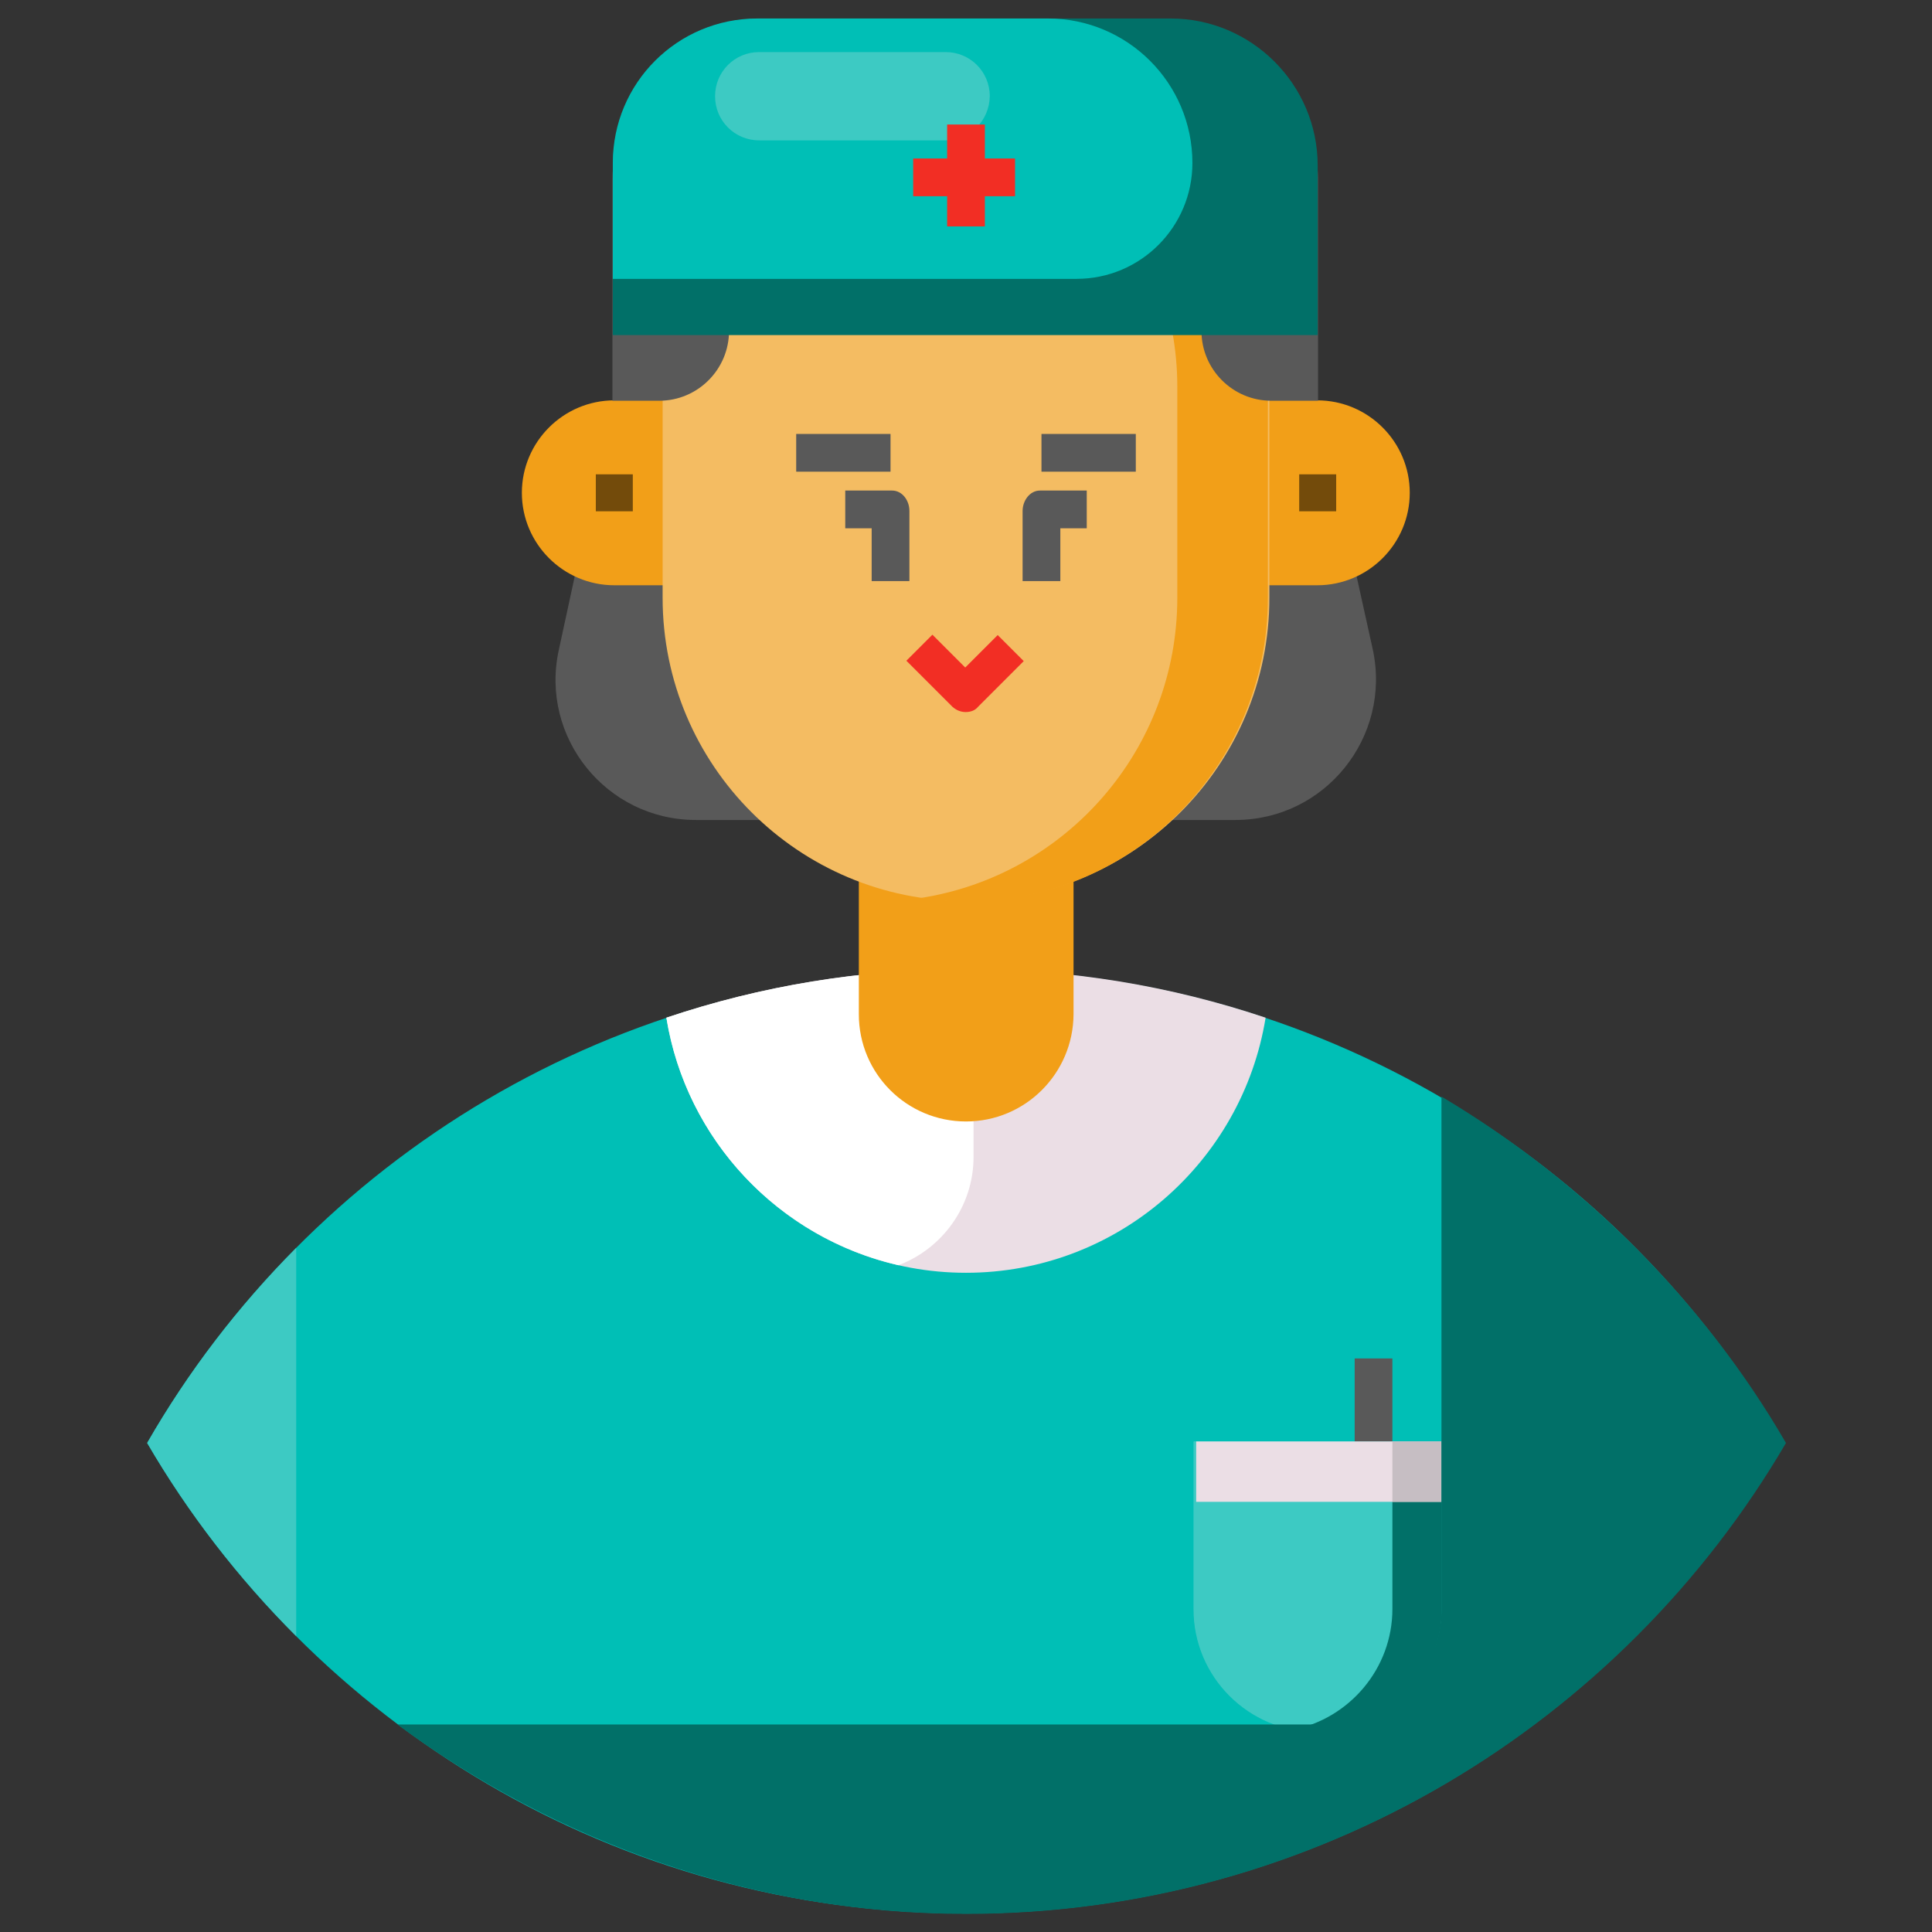<?xml version="1.0" ?><svg id="Layer_1" style="enable-background:new 0 0 512 512;" version="1.1" viewBox="0 0 512 512" xml:space="preserve" xmlns="http://www.w3.org/2000/svg" xmlns:xlink="http://www.w3.org/1999/xlink"><rect x="0" y="0" width="512" height="512" fill="#333333" stroke="none"/><style type="text/css">
	.st0{fill:#595959;}
	.st1{fill:#00BFB6;}
	.st2{fill:#EBDEE5;}
	.st3{fill:#FFFFFF;}
	.st4{fill:#F29F18;}
	.st5{fill:#3DCAC3;}
	.st6{fill:#017068;}
	.st7{fill:#C6BEC3;}
	.st8{fill:#F4BC62;}
	.st9{fill:#734B0B;}
	.st10{fill:#F22E24;}
</style><g id="XMLID_4444_"><path class="st0" d="M327.4,217.3h-143c-23.7,0-41.4-21.9-36.3-45.1l14.3-66.1h186.8l14.6,66   C368.8,195.3,351.2,217.3,327.4,217.3z" id="XMLID_1151_"/><path class="st1" d="M256,507.1c92.6,0,173.5-50.1,217-124.7c-43.2-75-124.2-125.5-217-125.5S82.2,307.3,39,382.4   C82.5,457,163.4,507.1,256,507.1z" id="XMLID_1494_"/><path class="st2" d="M256,256.8c-27.8,0-54.4,4.5-79.4,12.9c6.2,38.3,39.4,67.6,79.4,67.6s73.2-29.3,79.4-67.6   C310.4,261.3,283.7,256.8,256,256.8z" id="XMLID_1466_"/><path class="st3" d="M176.6,269.7c5.2,32.4,29.8,58.3,61.5,65.6c11.6-4.4,19.9-15.6,19.9-28.7v-46.9   c0-0.9-0.1-1.9-0.2-2.8c-0.6,0-1.2,0-1.8,0C228.3,256.8,201.5,261.3,176.6,269.7z" id="XMLID_132_"/><path class="st4" d="M256,297.2L256,297.2c-15.7,0-28.4-12.7-28.4-28.4v-39.9h56.9v39.9   C284.4,284.5,271.7,297.2,256,297.2z" id="XMLID_1499_"/><path class="st5" d="M349.2,459L349.2,459c18.1,0,32.9-14.7,32.9-32.9V382h-65.7v44.2   C316.3,444.3,331,459,349.2,459z" id="XMLID_1465_"/><path class="st5" d="M348.9,459L348.9,459c18,0,32.6-14.6,32.6-32.6V382h-65.2v44.5C316.3,444.4,330.9,459,348.9,459   z" id="XMLID_1_"/><path class="st6" d="M369,382v44.4c0,15.8-11.4,29-26.3,32c2.1,0.4,4.4,0.6,6.6,0.6l0,0c18,0,32.8-14.6,32.8-32.6   V382H369z" id="XMLID_399_"/><g id="XMLID_1464_"><g id="XMLID_51_"><rect class="st0" height="22" id="XMLID_52_" width="10" x="359" y="360"/></g></g><g id="XMLID_272_"><rect class="st2" height="16" id="XMLID_405_" width="65" x="317" y="382"/></g><g id="XMLID_398_"><rect class="st7" height="16" id="XMLID_403_" width="13" x="369" y="382"/></g><path class="st4" d="M324.6,155.1h24.5c13.5,0,24.5-11,24.5-24.5v0c0-13.5-11-24.5-24.5-24.5h-24.5V155.1z" id="XMLID_924_"/><path class="st4" d="M187.3,155.1h-24.5c-13.5,0-24.5-11-24.5-24.5v0c0-13.5,11-24.5,24.5-24.5h24.5V155.1z" id="XMLID_923_"/><path class="st8" d="M256,238.8L256,238.8c-44.4,0-80.4-36-80.4-80.4v-55.9c0-44.4,36-80.4,80.4-80.4h0   c44.4,0,80.4,36,80.4,80.4v55.9C336.4,202.8,300.4,238.8,256,238.8z" id="XMLID_1491_"/><path class="st4" d="M255.8,22h0.1c-4.2,0-8.2,0.4-12.2,1c38.6,5.9,68.3,39.3,68.3,79.5v55.9   c0,40.3-29.6,73.7-68.2,79.6c4,0.6,8.1,1,12.2,1h-0.2c44.4,0,80.2-36.2,80.2-80.6v-55.9C336,58.1,300.2,22,255.8,22z" id="XMLID_1660_"/><rect class="st9" height="9.8" id="XMLID_1470_" width="9.8" x="344.3" y="125.7"/><rect class="st9" height="9.8" id="XMLID_1467_" width="9.8" x="157.9" y="125.7"/><path class="st0" d="M193.2,16.7L193.2,16.7l0,71c0,10.2-8.3,18.5-18.5,18.5h-12.4V47.5   C162.4,30.5,176.2,16.7,193.2,16.7z" id="XMLID_1025_"/><path class="st0" d="M318.4,16.7L318.4,16.7l0,71c0,10.2,8.3,18.5,18.5,18.5h12.4V47.5   C349.2,30.5,335.4,16.7,318.4,16.7z" id="XMLID_1022_"/><path class="st6" d="M201.4,4.9h108.8c21.5,0,39,17.5,39,39v44.9H162.4V43.9C162.4,22.4,179.9,4.9,201.4,4.9z" id="XMLID_1480_"/><path class="st1" d="M200.7,4.9h77c21.1,0,38.3,17.1,38.3,38.3v0c0,16.9-13.7,30.7-30.7,30.7H162.4V43.2   C162.4,22,179.5,4.9,200.7,4.9z" id="XMLID_406_"/><g id="XMLID_1208_"><g id="XMLID_37_"><rect class="st0" height="10" id="XMLID_38_" width="25" x="211" y="115"/></g></g><g id="XMLID_1204_"><g id="XMLID_33_"><rect class="st0" height="10" id="XMLID_34_" width="25" x="276" y="115"/></g></g><path class="st5" d="M78.5,330.7c-15.3,15.4-28.6,32.7-39.5,51.7c10.9,18.7,24.2,35.9,39.5,51.2V330.7z" id="XMLID_3841_"/><path class="st6" d="M382,290.6v136c0,16.7-14,30.4-30.7,30.4h-246c42,31,94.2,50.2,150.7,50.2   c92.6,0,173.7-50.2,217.3-124.8C451.3,344.4,419,312.6,382,290.6z" id="XMLID_3840_"/><path class="st5" d="M250.6,37.2h-49.4c-6.5,0-11.7-5.2-11.7-11.7v0c0-6.5,5.2-11.7,11.7-11.7h49.4   c6.5,0,11.7,5.2,11.7,11.7v0C262.2,32,257,37.2,250.6,37.2z" id="XMLID_3618_"/><g id="XMLID_1005_"><g id="XMLID_26_"><path class="st0" d="M241,154h-10v-14h-7v-10h12.4c2.7,0,4.6,2.6,4.6,5.4V154z" id="XMLID_27_"/></g></g><g id="XMLID_1003_"><g id="XMLID_23_"><path class="st0" d="M281,154h-10v-18.6c0-2.7,1.9-5.4,4.6-5.4H288v10h-7V154z" id="XMLID_24_"/></g></g><g id="XMLID_983_"><g id="XMLID_20_"><path class="st10" d="M255.9,188.7c-1.3,0-2.5-0.5-3.5-1.4l-12.2-12.2l6.9-6.9l8.7,8.7l8.6-8.6l6.9,6.9     l-12.1,12.1C258.4,188.3,257.2,188.7,255.9,188.7z" id="XMLID_21_"/></g></g><g id="XMLID_1463_"><g id="XMLID_41_"><g id="XMLID_44_"><rect class="st10" height="27" id="XMLID_45_" width="10" x="251" y="33"/></g><g id="XMLID_42_"><rect class="st10" height="10" id="XMLID_43_" width="27" x="242" y="42"/></g></g></g></g></svg>
